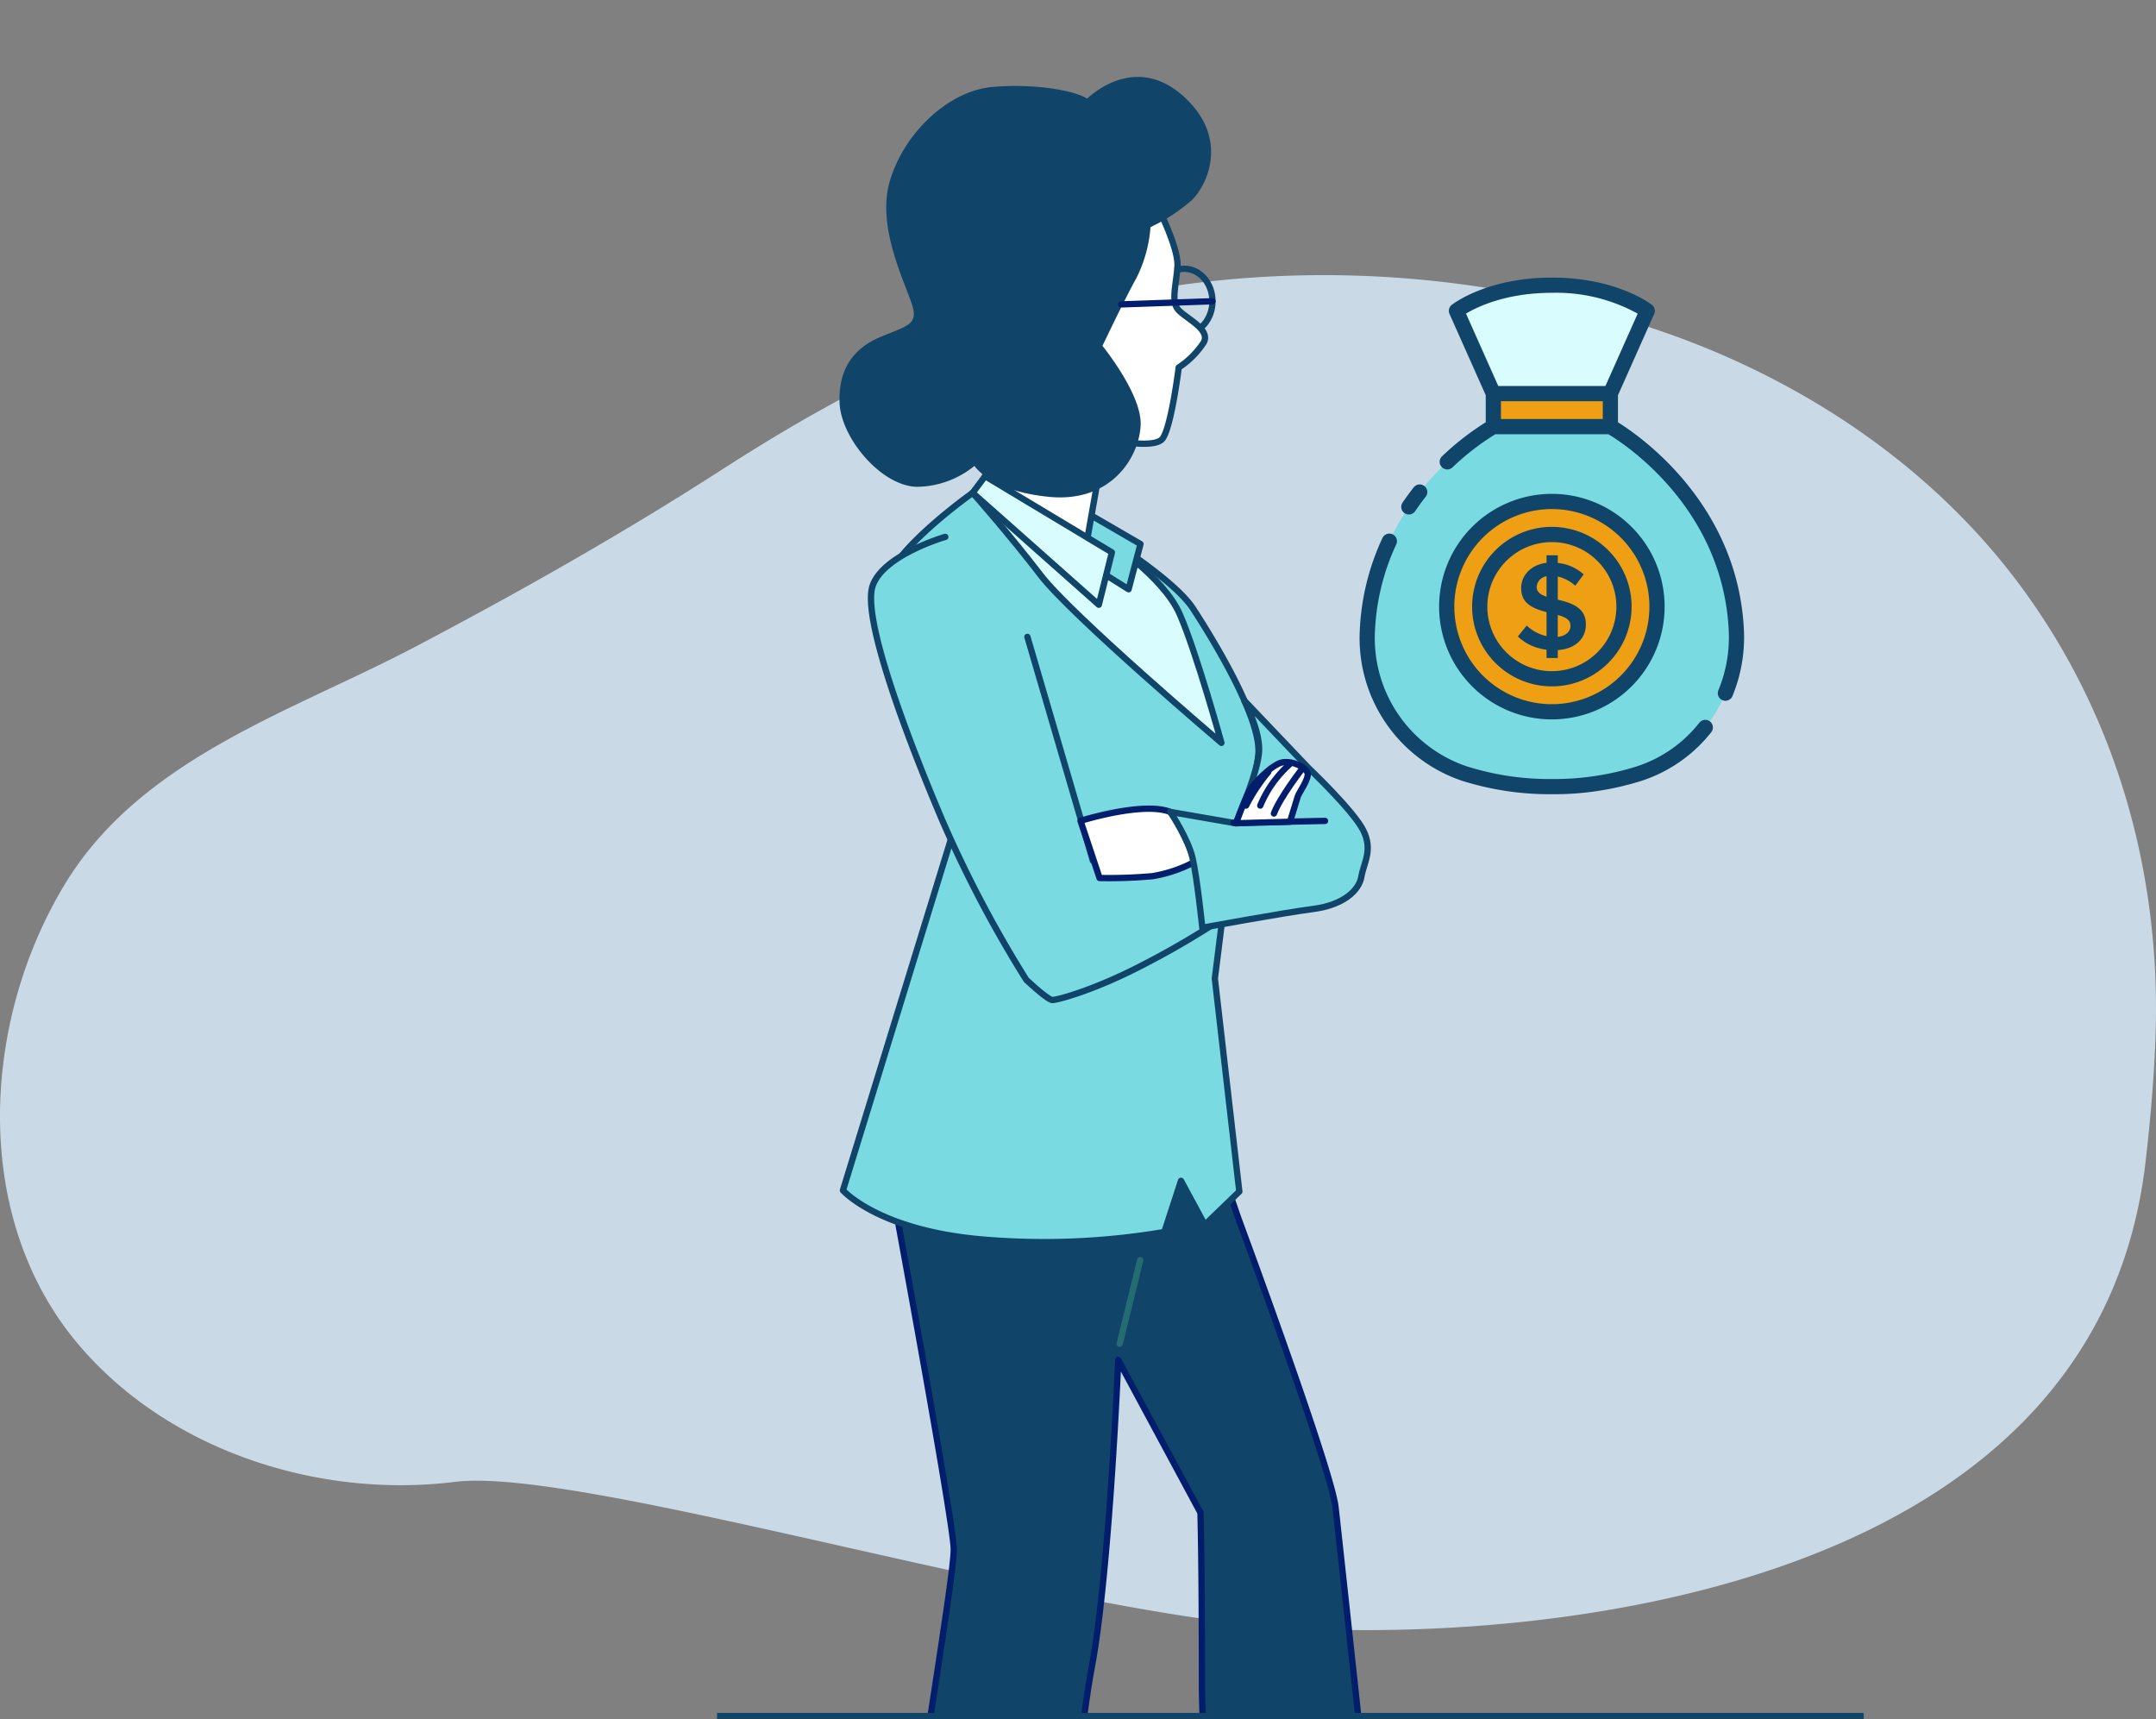 <svg xmlns="http://www.w3.org/2000/svg" xmlns:xlink="http://www.w3.org/1999/xlink" width="341.774" height="272.5" viewBox="0 0 341.774 272.5">
  <rect x="0" y="0" width="341.774" height="272.5" fill="#808080" stroke="none"/>
  <defs>
    <clipPath id="clip-path">
      <rect id="Rectángulo_44767" data-name="Rectángulo 44767" width="143" height="272" transform="translate(0 -0.63)" fill="#fff" stroke="#707070" stroke-width="1"/>
    </clipPath>
    <clipPath id="clip-path-2">
      <rect id="Rectángulo_44766" data-name="Rectángulo 44766" width="98.509" height="321.177" fill="none"/>
    </clipPath>
  </defs>
  <g id="Grupo_146252" data-name="Grupo 146252" transform="translate(7451 1762)">
    <path id="Trazado_195257" data-name="Trazado 195257" d="M35.712,78c9.812-5.507,20.5-9.866,30.145-14.942,16.556-8.712,32.873-17.943,48.6-28.073C135.5,21.438,156.666,10.87,181.576,6.6a165.523,165.523,0,0,1,83.322,7q.363.129.726.262c21.024,7.66,40.329,20.654,53.93,38.576,15.822,20.848,23.057,46.387,22.143,72.382-.233,6.64-.814,13.266-1.575,19.865-8.014,69.449-98.386,76.127-135.782,73.9S92.089,192.948,72.122,195.436C50.494,198.13,26.654,190.5,12.385,173.6c-17.036-20.179-15.283-51.139-2.118-72.87C16.417,90.573,25.6,83.678,35.712,78" transform="translate(-7451 -1722.56)" fill="#c9dae6"/>
    <g id="pasivo" transform="translate(-7243.882 -1722.557)">
      <path id="Trazado_195218" data-name="Trazado 195218" d="M48.706,38.852S67.635,49.189,68.673,71.16A22.634,22.634,0,0,1,53.21,93.866a44.665,44.665,0,0,1-13.781,2.046,44.664,44.664,0,0,1-13.78-2.046A22.633,22.633,0,0,1,10.185,71.16c1.038-21.972,19.967-32.308,19.967-32.308Z" transform="translate(-0.544 -10.673)" fill="#79dae1"/>
      <path id="Trazado_195219" data-name="Trazado 195219" d="M55.1,23.488l5.846-13.119S55.77,6.305,45.825,6.305,30.7,10.369,30.7,10.369l5.846,13.119Z" transform="translate(-6.94 -0.544)" fill="#d9fcff"/>
      <circle id="Elipse_1324" data-name="Elipse 1324" cx="16.668" cy="16.668" r="16.668" transform="translate(15.307 56.706) rotate(-45)" fill="#ef9f14"/>
      <path id="Trazado_195220" data-name="Trazado 195220" d="M47.492,63.672A11.434,11.434,0,1,0,58.926,75.106,11.434,11.434,0,0,0,47.492,63.672Z" transform="translate(-8.606 -18.398)" fill="#ef9f14"/>
      <path id="Trazado_195221" data-name="Trazado 195221" d="M39.191,31.252H57.743v5.235H39.191Z" transform="translate(-9.581 -8.308)" fill="#ef9f14"/>
      <g id="Grupo_146249" data-name="Grupo 146249" transform="translate(8.404 4.557)">
        <path id="Trazado_195222" data-name="Trazado 195222" d="M46.236,79.594l-1.407,1.739a8.012,8.012,0,0,0,4.553,2.09v1.309H51.16v-1.25c2.833-.195,4.455-1.836,4.455-4.083,0-2.384-1.778-3.3-4.455-3.907V71.819a6.382,6.382,0,0,1,2.774,1.465l1.329-1.8a7.267,7.267,0,0,0-4.1-1.816V68.458H49.382V69.65c-2.4.293-4.025,1.915-4.025,4.025,0,2.305,1.622,3.165,4.025,3.788v3.81A6.681,6.681,0,0,1,46.236,79.594Zm4.923-1.68c1.387.413,2.013.82,2.013,1.722,0,.86-.683,1.6-2.013,1.758ZM47.818,73.46a1.845,1.845,0,0,1,1.564-1.681v3.243C48.327,74.652,47.818,74.241,47.818,73.46Z" transform="translate(-19.74 -24.444)" fill="#104469"/>
        <path id="Trazado_195223" data-name="Trazado 195223" d="M44.583,90.07A17.874,17.874,0,1,0,26.71,72.2,17.874,17.874,0,0,0,44.583,90.07Zm0-33.337A15.463,15.463,0,1,1,29.121,72.2,15.463,15.463,0,0,1,44.583,56.733Z" transform="translate(-14.101 -20.045)" fill="#104469"/>
        <path id="Trazado_195224" data-name="Trazado 195224" d="M46.947,87.2a12.64,12.64,0,1,0-12.639-12.64A12.64,12.64,0,0,0,46.947,87.2Zm0-22.868A10.229,10.229,0,1,1,36.719,74.562,10.229,10.229,0,0,1,46.947,64.333Z" transform="translate(-16.466 -22.41)" fill="#104469"/>
        <path id="Trazado_195225" data-name="Trazado 195225" d="M18.527,56.711a1.206,1.206,0,0,0,1.677-.323c.523-.77,1.084-1.539,1.668-2.282a1.205,1.205,0,1,0-1.9-1.489c-.62.788-1.213,1.6-1.767,2.418a1.205,1.205,0,0,0,.318,1.676Z" transform="translate(-11.39 -19.371)" fill="#104469"/>
        <path id="Trazado_195226" data-name="Trazado 195226" d="M63.957,93.246a1.2,1.2,0,0,0-1.693.2,20.846,20.846,0,0,1-9.967,6.933,43.691,43.691,0,0,1-13.411,1.987,43.683,43.683,0,0,1-13.411-1.987,21.443,21.443,0,0,1-14.628-21.5,36.22,36.22,0,0,1,3.369-13.7,1.205,1.205,0,1,0-2.184-1.021A38.614,38.614,0,0,0,8.439,78.761a23.859,23.859,0,0,0,16.3,23.91,46.1,46.1,0,0,0,14.15,2.1,46.117,46.117,0,0,0,14.149-2.1,23.252,23.252,0,0,0,11.117-7.732A1.206,1.206,0,0,0,63.957,93.246Z" transform="translate(-8.404 -22.888)" fill="#104469"/>
        <path id="Trazado_195227" data-name="Trazado 195227" d="M55.106,27.5V23.2l5.742-12.885a1.205,1.205,0,0,0-.357-1.439c-.225-.176-5.624-4.319-15.867-4.319S28.982,8.7,28.758,8.876a1.205,1.205,0,0,0-.357,1.439L34.143,23.2v4.288a42.924,42.924,0,0,0-6.924,5.391,1.206,1.206,0,1,0,1.661,1.75,40.036,40.036,0,0,1,6.791-5.247H53.58c2.2,1.309,18.157,11.467,19.087,31.16a22.041,22.041,0,0,1-1.643,9.423,1.205,1.205,0,1,0,2.227.922A24.47,24.47,0,0,0,75.072,60.43c-.949-20.1-16.63-30.868-19.966-32.935ZM44.624,6.968a26.7,26.7,0,0,1,13.606,3.3L53.118,21.737H36.131L31.015,10.264C32.737,9.227,37.33,6.968,44.624,6.968Zm8.071,20H36.553V24.148H52.7Z" transform="translate(-14.143 -4.557)" fill="#104469"/>
      </g>
    </g>
    <g id="Enmascarar_grupo_143960" data-name="Enmascarar grupo 143960" transform="translate(-7343 -1761.371)" clip-path="url(#clip-path)">
      <g id="Grupo_146251" data-name="Grupo 146251" transform="translate(25.14 11.629)">
        <g id="Grupo_146250" data-name="Grupo 146250" clip-path="url(#clip-path-2)">
          <path id="Trazado_195228" data-name="Trazado 195228" d="M19.27,349.528s2.346,6.255,2.971,7.038,7.664,4.536,9.541,5.943,0,2.346-3.6,2.5-14.858-.625-16.108-1.251S7.7,357.973,6.6,356.722l-1.094-1.251.781,7.976-3.127-.469S.816,353.281.5,351.092s18.767-1.564,18.767-1.564" transform="translate(65.552 -44.698)" fill="#001e6c"/>
          <path id="Trazado_195229" data-name="Trazado 195229" d="M19.27,349.528s2.346,6.255,2.971,7.038,7.664,4.536,9.541,5.943,0,2.346-3.6,2.5-14.858-.625-16.108-1.251S7.7,357.973,6.6,356.722l-1.094-1.251.781,7.976-3.127-.469S.816,353.281.5,351.092,19.27,349.528,19.27,349.528Z" transform="translate(65.552 -44.698)" fill="none" stroke="#001e6c" stroke-linecap="round" stroke-linejoin="round" stroke-width="1"/>
          <path id="Trazado_195230" data-name="Trazado 195230" d="M78.445,350.792s2.19,3.91,3.6,5.943,9.384,7.663,8.445,8.288-10.479.626-14.389.313a11.471,11.471,0,0,1-6.569-2.971l-5.161-5,.469,7.038h-3.91s-2.972-10.791-2.815-12.981,20.331-.625,20.331-.625" transform="translate(-42.731 -44.801)" fill="#001e6c"/>
          <path id="Trazado_195231" data-name="Trazado 195231" d="M78.445,350.792s2.19,3.91,3.6,5.943,9.384,7.663,8.445,8.288-10.479.626-14.389.313a11.471,11.471,0,0,1-6.569-2.971l-5.161-5,.469,7.038h-3.91s-2.972-10.791-2.815-12.981S78.445,350.792,78.445,350.792Z" transform="translate(-42.731 -44.801)" fill="none" stroke="#001e6c" stroke-linecap="round" stroke-linejoin="round" stroke-width="1"/>
          <path id="Trazado_195232" data-name="Trazado 195232" d="M65.829,199.735l2.095,6.051s14.662,39.565,15.36,45.616S91.9,330.939,91.9,330.939s-4.19,2.56-11.4,2.793a76.275,76.275,0,0,1-13.033-.7s-5.353-34.386-5.353-53.936-.233-26.764-.233-26.764l-13.033-24.2s-1.4,33.747-4.189,48.642-4.19,43.754-4.19,43.754l2.095,12.335a111.784,111.784,0,0,1-15.128,1.163c-7.68,0-10.473-1.163-10.473-1.163S12.532,331,15.326,310.284s7.448-47.943,7.448-52.133S13,201.131,13,201.131s34.678-2.328,39.332-3.957a106.16,106.16,0,0,1,11.87-3.025Z" transform="translate(-4.722 -24.834)" fill="#104469"/>
          <path id="Trazado_195233" data-name="Trazado 195233" d="M65.829,199.735l2.095,6.051s14.662,39.565,15.36,45.616S91.9,330.939,91.9,330.939s-4.19,2.56-11.4,2.793a76.275,76.275,0,0,1-13.033-.7s-5.353-34.386-5.353-53.936-.233-26.764-.233-26.764l-13.033-24.2s-1.4,33.747-4.189,48.642-4.19,43.754-4.19,43.754l2.095,12.335a111.784,111.784,0,0,1-15.128,1.163c-7.68,0-10.473-1.163-10.473-1.163S12.532,331,15.326,310.284s7.448-47.943,7.448-52.133S13,201.131,13,201.131s34.678-2.328,39.332-3.957a106.16,106.16,0,0,1,11.87-3.025Z" transform="translate(-4.722 -24.834)" fill="none" stroke="#001e6c" stroke-linecap="round" stroke-linejoin="round" stroke-width="1"/>
          <line id="Línea_207" data-name="Línea 207" y1="13.266" x2="3.258" transform="translate(44.35 187.468)" fill="#fff"/>
          <line id="Línea_208" data-name="Línea 208" y1="13.266" x2="3.258" transform="translate(44.35 187.468)" fill="none" stroke="#256c72" stroke-linecap="round" stroke-linejoin="round" stroke-width="1"/>
          <path id="Trazado_195234" data-name="Trazado 195234" d="M76.675,81.367S89.129,88.915,92.336,93.82s10.944,17.549,10.378,23.21-4.529,16.605-4.529,16.605L95.819,152.5,99.7,186.26l-5.471,5.284-3.774-6.982-2.642,8.114a114.186,114.186,0,0,1-29.436,1.132c-16.039-1.51-21.511-7.736-21.511-7.736l17.171-55.833S43.653,96.463,43.465,90.99,57.428,75.517,57.428,75.517s15.473,2.265,19.247,5.85" transform="translate(-36.38 -9.659)" fill="#79dae1"/>
          <path id="Trazado_195235" data-name="Trazado 195235" d="M76.675,81.367S89.129,88.915,92.336,93.82s10.944,17.549,10.378,23.21-4.529,16.605-4.529,16.605L95.819,152.5,99.7,186.26l-5.471,5.284-3.774-6.982-2.642,8.114a114.186,114.186,0,0,1-29.436,1.132c-16.039-1.51-21.511-7.736-21.511-7.736l17.171-55.833S43.653,96.463,43.465,90.99,57.428,75.517,57.428,75.517,72.9,77.782,76.675,81.367Z" transform="translate(-36.38 -9.659)" fill="none" stroke="#104469" stroke-linecap="round" stroke-linejoin="round" stroke-width="1"/>
          <path id="Trazado_195236" data-name="Trazado 195236" d="M64.924,83.065s8.868,5.661,11.511,11.7,6.6,20.379,6.6,20.379S59.263,94.952,54.356,88.537,43.6,75.517,43.6,75.517s15.473,3.963,21.323,7.548" transform="translate(-22.553 -9.659)" fill="#d9fcff"/>
          <path id="Trazado_195237" data-name="Trazado 195237" d="M64.924,83.065s8.868,5.661,11.511,11.7,6.6,20.379,6.6,20.379S59.263,94.952,54.356,88.537,43.6,75.517,43.6,75.517,59.074,79.48,64.924,83.065Z" transform="translate(-22.553 -9.659)" fill="none" stroke="#104469" stroke-linecap="round" stroke-linejoin="round" stroke-width="1"/>
          <path id="Trazado_195238" data-name="Trazado 195238" d="M60.39,78.547l9.435,5.472-1.887,7.17-9.624-6.038Z" transform="translate(-22.171 -10.047)" fill="#79dae1"/>
          <path id="Trazado_195239" data-name="Trazado 195239" d="M60.39,78.547l9.435,5.472-1.887,7.17-9.624-6.038Z" transform="translate(-22.171 -10.047)" fill="none" stroke="#104469" stroke-linecap="round" stroke-linejoin="round" stroke-width="1"/>
          <ellipse id="Elipse_1325" data-name="Elipse 1325" cx="4.456" cy="5.149" rx="4.456" ry="5.149" transform="translate(50.15 30.343)" fill="none" stroke="#104469" stroke-linecap="round" stroke-linejoin="round" stroke-width="1"/>
          <path id="Trazado_195240" data-name="Trazado 195240" d="M73.719,22.467s3.564,6.93,3.366,9.9-.99,5.347,0,6.733,5.347,3.168,4.158,5.346a13.577,13.577,0,0,1-3.96,3.961S76.1,57.913,74.709,59.7s-9.109,0-9.109,0L62.63,76.527,46.59,65.636l7.128-44.95s14.852-4.951,20,1.782" transform="translate(-23.569 -2.422)" fill="#fff"/>
          <path id="Trazado_195241" data-name="Trazado 195241" d="M73.719,22.467s3.564,6.93,3.366,9.9-.99,5.347,0,6.733,5.347,3.168,4.158,5.346a13.577,13.577,0,0,1-3.96,3.961S76.1,57.913,74.709,59.7s-9.109,0-9.109,0L62.63,76.527,46.59,65.636l7.128-44.95S68.57,15.735,73.719,22.467Z" transform="translate(-23.569 -2.422)" fill="none" stroke="#104469" stroke-linecap="round" stroke-linejoin="round" stroke-width="1"/>
          <path id="Trazado_195242" data-name="Trazado 195242" d="M84.883,4.07s6.93-7.326,14.456-.99S103.5,16.743,101.12,19.12a27.719,27.719,0,0,1-6.733,4.356A21.084,21.084,0,0,1,92.209,31.6c-1.98,3.564-5.545,11.089-5.545,11.089S93,50.407,92.8,55.16s-4.357,11.881-14.06,10.891S67.061,60.9,67.061,60.9a14.135,14.135,0,0,1-9.307,3.564c-5.347-.2-11.485-7.525-11.683-12.871s2.376-8.317,6.139-9.9,6.139-1.98,5.545-4.95-5.941-12.475-3.762-20S63.1,2.685,69.833,2.09,83.1,2.685,84.883,4.07" transform="translate(-45.624 -0.064)" fill="#104469"/>
          <path id="Trazado_195243" data-name="Trazado 195243" d="M84.883,4.07s6.93-7.326,14.456-.99S103.5,16.743,101.12,19.12a27.719,27.719,0,0,1-6.733,4.356A21.084,21.084,0,0,1,92.209,31.6c-1.98,3.564-5.545,11.089-5.545,11.089S93,50.407,92.8,55.16s-4.357,11.881-14.06,10.891S67.061,60.9,67.061,60.9a14.135,14.135,0,0,1-9.307,3.564c-5.347-.2-11.485-7.525-11.683-12.871s2.376-8.317,6.139-9.9,6.139-1.98,5.545-4.95-5.941-12.475-3.762-20S63.1,2.685,69.833,2.09,83.1,2.685,84.883,4.07Z" transform="translate(-45.624 -0.064)" fill="none" stroke="#104469" stroke-linecap="round" stroke-linejoin="round" stroke-width="1"/>
          <line id="Línea_209" data-name="Línea 209" x1="14.459" y2="0.496" transform="translate(44.602 35.492)" fill="none" stroke="#001e6c" stroke-linecap="round" stroke-linejoin="round" stroke-width="1"/>
          <path id="Trazado_195244" data-name="Trazado 195244" d="M65.481,72.487l20.1,12.078-2.076,8.3-20-17.737Z" transform="translate(-42.46 -9.272)" fill="#d9fcff"/>
          <path id="Trazado_195245" data-name="Trazado 195245" d="M65.481,72.487l20.1,12.078-2.076,8.3-20-17.737Z" transform="translate(-42.46 -9.272)" fill="none" stroke="#104469" stroke-linecap="round" stroke-linejoin="round" stroke-width="1"/>
          <path id="Trazado_195246" data-name="Trazado 195246" d="M67.747,99.374l10.378,35.475L97,132.584s2.076,4.529,2.076,7.171v3.962a133.922,133.922,0,0,1-12.832,7.548c-7.925,4.151-13.775,5.661-14.529,5.661s-4.151-3.208-4.151-3.208a190.218,190.218,0,0,1-13.4-25.474C48.312,114.47,41.518,96.167,43.217,91.26s11.51-7.736,11.51-7.736" transform="translate(-38.02 -10.684)" fill="#79dae1"/>
          <path id="Trazado_195247" data-name="Trazado 195247" d="M67.747,99.374l10.378,35.475L97,132.584s2.076,4.529,2.076,7.171v3.962a133.922,133.922,0,0,1-12.832,7.548c-7.925,4.151-13.775,5.661-14.529,5.661s-4.151-3.208-4.151-3.208a190.218,190.218,0,0,1-13.4-25.474C48.312,114.47,41.518,96.167,43.217,91.26s11.51-7.736,11.51-7.736" transform="translate(-38.02 -10.684)" fill="none" stroke="#104469" stroke-linecap="round" stroke-linejoin="round" stroke-width="1"/>
          <path id="Trazado_195248" data-name="Trazado 195248" d="M61.375,133.431s3.774,4.906,4.151,6.227,1.51.566.378,1.321a21.694,21.694,0,0,1-7.36,2.642,78.206,78.206,0,0,1-8.376.288l-3.018-9.058s9.884-3.118,14.225-1.42" transform="translate(-9.003 -17.003)" fill="#fff"/>
          <path id="Trazado_195249" data-name="Trazado 195249" d="M61.375,133.431s3.774,4.906,4.151,6.227,1.51.566.378,1.321a21.694,21.694,0,0,1-7.36,2.642,78.206,78.206,0,0,1-8.376.288l-3.018-9.058S57.034,131.733,61.375,133.431Z" transform="translate(-9.003 -17.003)" fill="none" stroke="#001e6c" stroke-linecap="round" stroke-linejoin="round" stroke-width="1"/>
          <path id="Trazado_195250" data-name="Trazado 195250" d="M17.011,130.917s2.832,4.22,3.552,7.372,1.531,10.988,1.531,10.988,12.7-2.342,17.563-2.972,7.3-2.972,7.655-5.134,1.892-4.233.27-7.385-8.647-9.818-8.647-9.818l-10.19-10.7S31.1,117.663,31.1,121s-3.677,11.724-3.677,11.724Z" transform="translate(35.36 -14.488)" fill="#79dae1"/>
          <path id="Trazado_195251" data-name="Trazado 195251" d="M17.011,130.917s2.832,4.22,3.552,7.372,1.531,10.988,1.531,10.988,12.7-2.342,17.563-2.972,7.3-2.972,7.655-5.134,1.892-4.233.27-7.385-8.647-9.818-8.647-9.818l-10.19-10.7S31.1,117.663,31.1,121s-3.677,11.724-3.677,11.724Z" transform="translate(35.36 -14.488)" fill="none" stroke="#104469" stroke-linecap="round" stroke-linejoin="round" stroke-width="1"/>
          <line id="Línea_210" data-name="Línea 210" y1="0.3" x2="14.502" transform="translate(62.407 117.856)" fill="none" stroke="#001e6c" stroke-linecap="round" stroke-linejoin="round" stroke-width="1"/>
          <path id="Trazado_195252" data-name="Trazado 195252" d="M36.485,133.911s1.049-3.378,1.23-4.009,1.892-2.882,1.531-3.783-2.342-1.892-3.964-1.621-4.773,3.513-5.4,4.774-1.966,4.878-1.966,4.878Z" transform="translate(34.871 -15.919)" fill="#fff"/>
          <path id="Trazado_195253" data-name="Trazado 195253" d="M36.485,133.911s1.049-3.378,1.23-4.009,1.892-2.882,1.531-3.783-2.342-1.892-3.964-1.621-4.773,3.513-5.4,4.774-1.966,4.878-1.966,4.878Z" transform="translate(34.871 -15.919)" fill="none" stroke="#001e6c" stroke-linecap="round" stroke-linejoin="round" stroke-width="1"/>
          <path id="Trazado_195254" data-name="Trazado 195254" d="M33.4,125.641s-3.513,4.5-4.5,7.115" transform="translate(39.903 -16.071)" fill="none" stroke="#001e6c" stroke-linecap="round" stroke-linejoin="round" stroke-width="1"/>
          <path id="Trazado_195255" data-name="Trazado 195255" d="M35.868,124.918a18.034,18.034,0,0,0-4.593,6.485" transform="translate(35.367 -15.978)" fill="none" stroke="#001e6c" stroke-linecap="round" stroke-linejoin="round" stroke-width="1"/>
          <path id="Trazado_195256" data-name="Trazado 195256" d="M38.61,126.26a29,29,0,0,0-3.513,5.315" transform="translate(29.292 -16.15)" fill="none" stroke="#001e6c" stroke-linecap="round" stroke-linejoin="round" stroke-width="1"/>
        </g>
      </g>
    </g>
    <line id="Línea_211" data-name="Línea 211" x1="181.777" transform="translate(-7337.335 -1490)" fill="none" stroke="#104469" stroke-linejoin="round" stroke-width="1"/>
  </g>
</svg>
